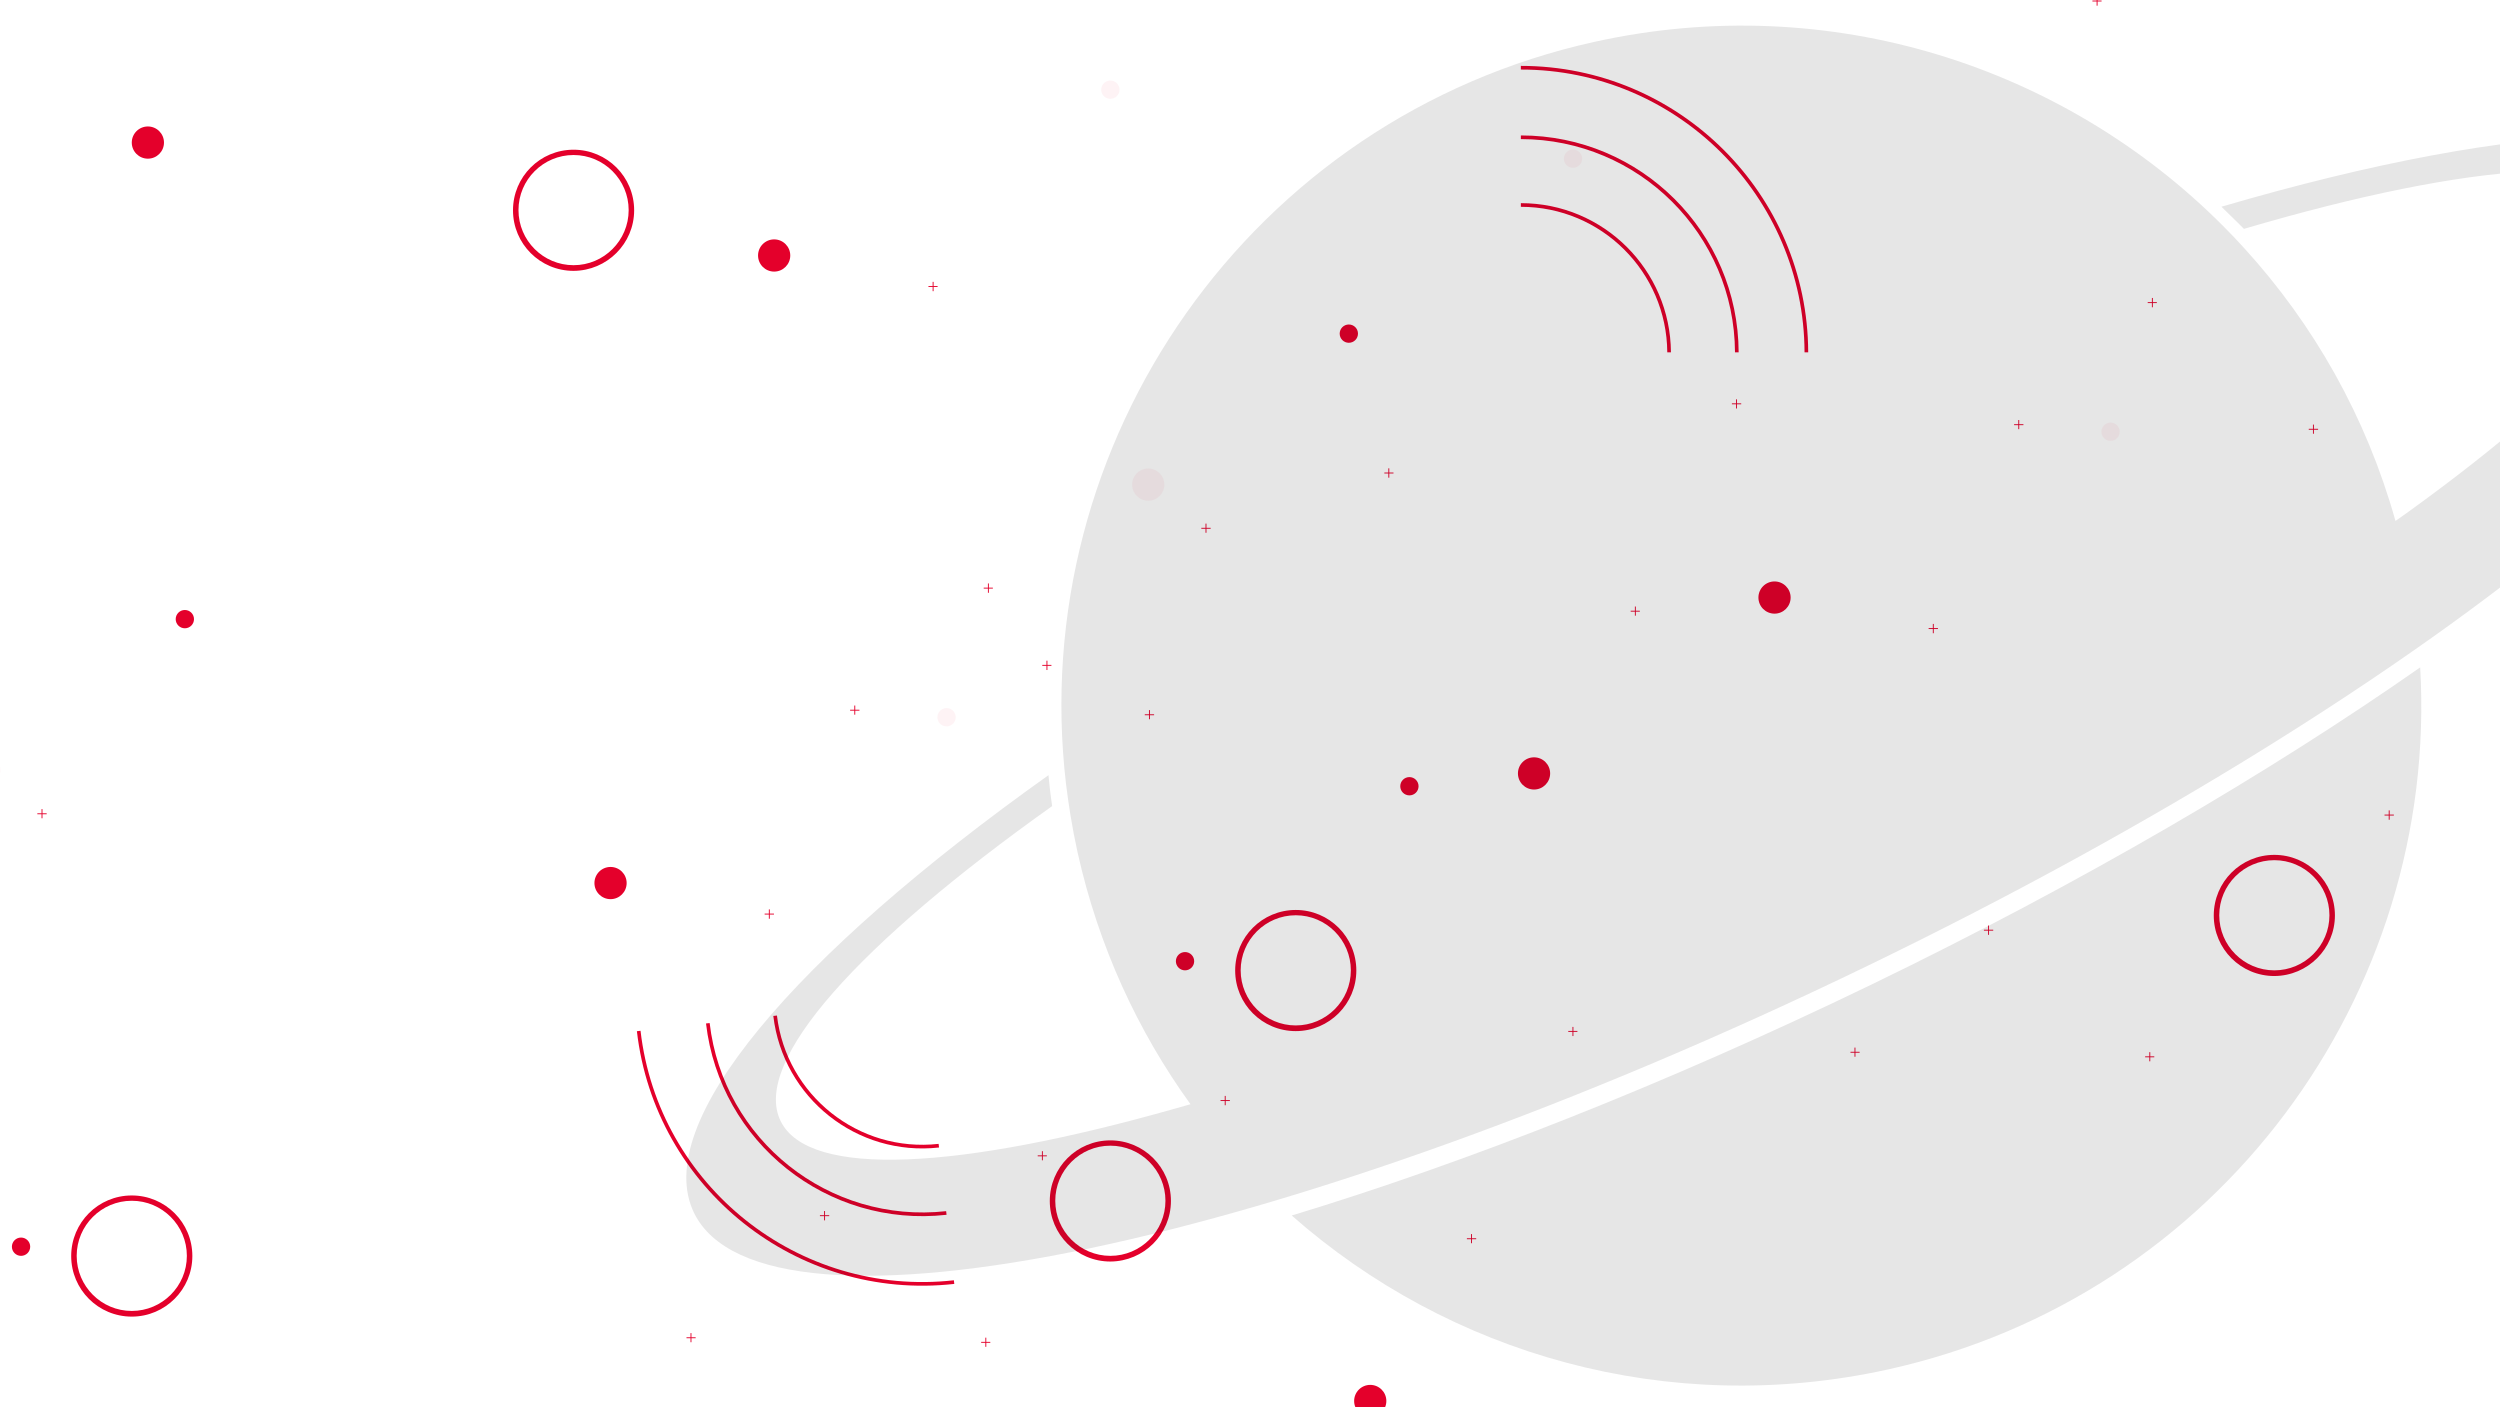 <svg width="1366" height="769" viewBox="0 0 1366 769" fill="none" xmlns="http://www.w3.org/2000/svg">
<path d="M1242.7 533.3C1224.4 533.3 1209.6 518.5 1209.6 500.2C1209.6 481.9 1224.4 467.1 1242.7 467.1C1261 467.1 1275.8 481.9 1275.8 500.2C1275.8 518.4 1261 533.2 1242.7 533.3ZM1242.7 470C1226.1 470 1212.6 483.5 1212.6 500.1C1212.6 516.7 1226.1 530.2 1242.7 530.2C1259.3 530.2 1272.8 516.7 1272.8 500.1C1272.8 483.5 1259.3 470 1242.7 470Z" fill="#E4002B"/>
<path opacity="0.05" d="M627.4 273.6C632.26 273.6 636.2 269.66 636.2 264.8C636.2 259.94 632.26 256 627.4 256C622.54 256 618.6 259.94 618.6 264.8C618.6 269.66 622.54 273.6 627.4 273.6Z" fill="#E4002B"/>
<path d="M969.6 335.3C974.46 335.3 978.4 331.36 978.4 326.5C978.4 321.64 974.46 317.7 969.6 317.7C964.74 317.7 960.8 321.64 960.8 326.5C960.8 331.36 964.74 335.3 969.6 335.3Z" fill="#E4002B"/>
<path d="M647.5 530.2C650.261 530.2 652.5 527.962 652.5 525.2C652.5 522.439 650.261 520.2 647.5 520.2C644.739 520.2 642.5 522.439 642.5 525.2C642.5 527.962 644.739 530.2 647.5 530.2Z" fill="#E4002B"/>
<path d="M572 631.3H569.8V629H569.3V631.3H567V631.8H569.3V634H569.8V631.8H572V631.3Z" fill="#E4002B"/>
<path d="M1308 445.1H1305.7V442.8H1305.2V445.1H1302.9V445.6H1305.2V447.9H1305.7V445.6H1308V445.1Z" fill="#E4002B"/>
<path d="M1089.1 508H1086.8V505.7H1086.3V508H1084V508.5H1086.3V510.8H1086.8V508.5H1089.1V508Z" fill="#E4002B"/>
<path d="M1016.1 574.7H1013.8V572.4H1013.3V574.7H1011.1V575.2H1013.3V577.4H1013.8V575.2H1016.1V574.7Z" fill="#E4002B"/>
<path d="M1177.1 577.2H1174.9V574.9H1174.4V577.2H1172.1V577.7H1174.4V579.9H1174.9V577.7H1177.1V577.2Z" fill="#E4002B"/>
<path d="M574.5 363.3H572.3V361H571.8V363.3H569.5V363.8H571.8V366.1H572.3V363.8H574.5V363.3Z" fill="#E4002B"/>
<path d="M1058.9 343.2H1056.6V340.9H1056.1V343.2H1053.8V343.7H1056.1V346H1056.6V343.7H1058.9V343.2Z" fill="#E4002B"/>
<path opacity="0.05" d="M1153.2 240.9C1155.96 240.9 1158.2 238.661 1158.2 235.9C1158.2 233.138 1155.96 230.9 1153.2 230.9C1150.44 230.9 1148.2 233.138 1148.2 235.9C1148.2 238.661 1150.44 240.9 1153.2 240.9Z" fill="#E4002B"/>
<path d="M737 187.3C739.761 187.3 742 185.061 742 182.3C742 179.538 739.761 177.3 737 177.3C734.239 177.3 732 179.538 732 182.3C732 185.061 734.239 187.3 737 187.3Z" fill="#E4002B"/>
<path d="M661.5 288.4H659.2V286.1H658.7V288.4H656.4V288.9H658.7V291.1H659.2V288.9H661.5V288.4Z" fill="#E4002B"/>
<path d="M1178.5 165.1H1176.3V162.8H1175.8V165.1H1173.5V165.6H1175.8V167.9H1176.3V165.6H1178.5V165.1Z" fill="#E4002B"/>
<path d="M1105.6 231.8H1103.3V229.5H1102.8V231.8H1100.5V232.3H1102.8V234.5H1103.3V232.3H1105.6V231.8Z" fill="#E4002B"/>
<path d="M1266.6 234.3H1264.3V232H1263.8V234.3H1261.5V234.8H1263.8V237H1264.3V234.8H1266.6V234.3Z" fill="#E4002B"/>
<path d="M1148.3 0.3H1146.1V-2H1145.6V0.3H1143.3V0.8H1145.6V3.1H1146.1V0.8H1148.3V0.3Z" fill="#E4002B"/>
<path d="M911 192.5L913 192.5C912.7 147.4 876.1 111 831 111L831 113C875 113 910.7 148.6 911 192.5Z" fill="#E4002B"/>
<path d="M948 192.5L950 192.5C949.7 127 896.5 74 831 74L831 76C895.4 76.1 947.7 128.1 948 192.5Z" fill="#E4002B"/>
<path d="M986 192.5L988 192.5C987.7 106.1 917.4 36 831 36L831 38C916.3 38 985.7 107.3 986 192.5Z" fill="#E4002B"/>
<path d="M708 563.4C689.7 563.4 674.9 548.6 674.9 530.3C674.9 512 689.7 497.2 708 497.2C726.3 497.2 741.1 512 741.1 530.3C741.1 548.5 726.3 563.4 708 563.4ZM708 500.1C691.4 500.1 677.9 513.6 677.9 530.2C677.9 546.8 691.4 560.3 708 560.3C724.6 560.3 738.1 546.8 738.1 530.2C738.1 513.6 724.6 500.1 708 500.1Z" fill="#E4002B"/>
<path d="M606.7 689.3C588.4 689.3 573.6 674.5 573.6 656.2C573.6 637.9 588.4 623.1 606.7 623.1C625 623.1 639.8 637.9 639.8 656.2C639.8 674.4 625 689.2 606.7 689.3ZM606.7 626C590.1 626 576.6 639.5 576.6 656.1C576.6 672.7 590.1 686.2 606.7 686.2C623.3 686.2 636.8 672.7 636.8 656.1C636.8 639.5 623.3 626 606.7 626Z" fill="#E4002B"/>
<path d="M313.4 148C295.1 148 280.3 133.2 280.3 114.9C280.3 96.6 295.1 81.8 313.4 81.8C331.7 81.8 346.5 96.6 346.5 114.9C346.5 133.1 331.7 147.9 313.4 148ZM313.4 84.7C296.8 84.7 283.3 98.2 283.3 114.8C283.3 131.4 296.8 144.9 313.4 144.9C330 144.9 343.5 131.4 343.5 114.8C343.5 98.2 330 84.7 313.4 84.7Z" fill="#E4002B"/>
<path opacity="0.05" d="M-8.6 429.6C-3.74 429.6 0.2 425.66 0.2 420.8C0.2 415.94 -3.74 412 -8.6 412C-13.46 412 -17.4 415.94 -17.4 420.8C-17.4 425.66 -13.46 429.6 -8.6 429.6Z" fill="#E4002B"/>
<path d="M748.7 774.3C753.56 774.3 757.5 770.36 757.5 765.5C757.5 760.64 753.56 756.7 748.7 756.7C743.84 756.7 739.9 760.64 739.9 765.5C739.9 770.36 743.84 774.3 748.7 774.3Z" fill="#E4002B"/>
<path d="M333.6 491.3C338.46 491.3 342.4 487.36 342.4 482.5C342.4 477.64 338.46 473.7 333.6 473.7C328.74 473.7 324.8 477.64 324.8 482.5C324.8 487.36 328.74 491.3 333.6 491.3Z" fill="#E4002B"/>
<path d="M770.1 434.6C772.861 434.6 775.1 432.362 775.1 429.6C775.1 426.839 772.861 424.6 770.1 424.6C767.339 424.6 765.1 426.839 765.1 429.6C765.1 432.362 767.339 434.6 770.1 434.6Z" fill="#E4002B"/>
<path d="M11.5 686.2C14.261 686.2 16.5 683.962 16.5 681.2C16.5 678.439 14.261 676.2 11.5 676.2C8.739 676.2 6.5 678.439 6.5 681.2C6.5 683.962 8.739 686.2 11.5 686.2Z" fill="#E4002B"/>
<path d="M672 601.1H669.7V598.8H669.2V601.1H666.9V601.6H669.2V603.9H669.7V601.6H672V601.1Z" fill="#E4002B"/>
<path d="M861.9 563.3H859.7V561.1H859.2V563.3H856.9V563.8H859.2V566.1H859.7V563.8H861.9V563.3Z" fill="#E4002B"/>
<path d="M453.1 664H450.8V661.7H450.3V664H448V664.5H450.3V666.8H450.8V664.5H453.1V664Z" fill="#E4002B"/>
<path d="M806.6 676.6H804.3V674.3H803.8V676.6H801.5V677.1H803.8V679.3H804.3V677.1H806.6V676.6Z" fill="#E4002B"/>
<path d="M380.1 730.7H377.8V728.4H377.3V730.7H375.1V731.2H377.3V733.4H377.8V731.2H380.1V730.7Z" fill="#E4002B"/>
<path d="M541.1 733.2H538.9V730.9H538.4V733.2H536.1V733.7H538.4V735.9H538.9V733.7H541.1V733.2Z" fill="#E4002B"/>
<path d="M422.9 499.2H420.6V496.9H420.1V499.2H417.8V499.7H420.1V502H420.6V499.7H422.9V499.2Z" fill="#E4002B"/>
<path opacity="0.05" d="M517.2 396.9C519.961 396.9 522.2 394.661 522.2 391.9C522.2 389.138 519.961 386.9 517.2 386.9C514.439 386.9 512.2 389.138 512.2 391.9C512.2 394.661 514.439 396.9 517.2 396.9Z" fill="#E4002B"/>
<path d="M80.8 86.7C85.66 86.7 89.6 82.76 89.6 77.9C89.6 73.04 85.66 69.1 80.8 69.1C75.94 69.1 72 73.04 72 77.9C72 82.76 75.94 86.7 80.8 86.7Z" fill="#E4002B"/>
<path d="M838.2 431.4C843.06 431.4 847 427.46 847 422.6C847 417.74 843.06 413.8 838.2 413.8C833.34 413.8 829.4 417.74 829.4 422.6C829.4 427.46 833.34 431.4 838.2 431.4Z" fill="#E4002B"/>
<path d="M423 148.4C427.86 148.4 431.8 144.46 431.8 139.6C431.8 134.74 427.86 130.8 423 130.8C418.14 130.8 414.2 134.74 414.2 139.6C414.2 144.46 418.14 148.4 423 148.4Z" fill="#E4002B"/>
<path opacity="0.05" d="M859.5 91.7C862.261 91.7 864.5 89.462 864.5 86.7C864.5 83.939 862.261 81.7 859.5 81.7C856.739 81.7 854.5 83.939 854.5 86.7C854.5 89.462 856.739 91.7 859.5 91.7Z" fill="#E4002B"/>
<path d="M101 343.3C103.761 343.3 106 341.061 106 338.3C106 335.538 103.761 333.3 101 333.3C98.239 333.3 96 335.538 96 338.3C96 341.061 98.239 343.3 101 343.3Z" fill="#E4002B"/>
<path d="M25.5 444.4H23.2V442.1H22.7V444.4H20.4V444.9H22.7V447.1H23.2V444.9H25.5V444.4Z" fill="#E4002B"/>
<path d="M761.4 258.2H759.1V255.9H758.6V258.2H756.4V258.7H758.6V261H759.1V258.7H761.4V258.2Z" fill="#E4002B"/>
<path d="M951.4 220.4H949.1V218.2H948.6V220.4H946.3V220.9H948.6V223.2H949.1V220.9H951.4V220.4Z" fill="#E4002B"/>
<path d="M542.5 321.1H540.3V318.8H539.8V321.1H537.5V321.6H539.8V323.9H540.3V321.6H542.5V321.1Z" fill="#E4002B"/>
<path d="M896 333.7H893.8V331.4H893.3V333.7H891V334.2H893.3V336.4H893.8V334.2H896V333.7Z" fill="#E4002B"/>
<path d="M469.6 387.8H467.3V385.5H466.8V387.8H464.5V388.3H466.8V390.5H467.3V388.3H469.6V387.8Z" fill="#E4002B"/>
<path d="M630.6 390.3H628.3V388H627.8V390.3H625.5V390.8H627.8V393H628.3V390.8H630.6V390.3Z" fill="#E4002B"/>
<path d="M512.3 156.3H510.1V154H509.6V156.3H507.3V156.8H509.6V159.1H510.1V156.8H512.3V156.3Z" fill="#E4002B"/>
<path opacity="0.05" d="M606.7 54C609.461 54 611.7 51.761 611.7 49C611.7 46.239 609.461 44 606.7 44C603.939 44 601.7 46.239 601.7 49C601.7 51.761 603.939 54 606.7 54Z" fill="#E4002B"/>
<path d="M424.523 554.89L422.536 555.112C427.845 599.9 468.264 632.007 513.084 626.995L512.862 625.008C469.135 629.897 429.7 598.485 424.523 554.89Z" fill="#E4002B"/>
<path d="M387.752 559.002L385.765 559.224C393.341 624.285 452.102 671.045 517.196 663.766L516.974 661.779C452.961 668.836 395.207 622.97 387.752 559.002Z" fill="#E4002B"/>
<path d="M349.988 563.225L348 563.447C357.899 649.278 435.554 711.132 521.419 701.531L521.196 699.543C436.425 709.022 359.754 647.863 349.988 563.225Z" fill="#E4002B"/>
<path d="M72 719.4C53.7 719.4 38.9 704.6 38.9 686.3C38.9 668 53.7 653.2 72 653.2C90.3 653.2 105.1 668 105.1 686.3C105.1 704.5 90.3 719.4 72 719.4ZM72 656.1C55.4 656.1 41.9 669.6 41.9 686.2C41.9 702.8 55.4 716.3 72 716.3C88.6 716.3 102.1 702.8 102.1 686.2C102.1 669.6 88.6 656.1 72 656.1Z" fill="#E4002B"/>
<g style="mix-blend-mode:multiply" opacity="0.1">
<path d="M1022.59 537.953C1137.19 482.453 1239.89 422.353 1322.39 364.653C1332.69 543.453 1212.09 708.353 1031.69 748.253C911.29 774.853 791.69 739.853 705.79 664.153C801.09 635.253 909.99 592.453 1022.59 537.953Z" fill="black"/>
</g>
<g style="mix-blend-mode:multiply" opacity="0.1">
<path d="M1020.39 527.753C704.29 680.853 417.29 741.153 379.19 662.653C355.49 613.753 433.99 522.453 572.89 423.553C573.09 425.853 573.39 428.153 573.59 430.453C573.99 433.753 574.39 437.153 574.89 440.453C469.69 515.253 410.69 579.853 426.49 612.453C441.79 644.053 524.19 639.153 641.99 605.753C644.79 604.953 647.59 604.153 650.49 603.353C621.59 563.353 600.19 516.953 588.79 465.753C587.29 458.953 585.99 452.153 584.89 445.353C583.99 439.753 583.19 434.153 582.49 428.553C560.49 241.453 683.39 64.353 871.29 22.853C1000.09 -5.647 1127.99 36.453 1214.69 123.453C1218.69 127.453 1222.59 131.553 1226.39 135.753C1264.09 177.153 1292.89 227.553 1308.89 284.653C1311.29 282.953 1313.69 281.253 1316.09 279.553C1415.39 207.753 1470.29 146.153 1454.99 114.553C1439.09 81.753 1351.09 88.253 1226.09 125.053C1224.99 123.953 1223.89 122.853 1222.79 121.753C1219.79 118.753 1216.79 115.853 1213.79 112.953C1378.69 64.653 1499.99 59.453 1523.79 108.553C1561.79 187.053 1336.39 374.753 1020.39 527.753Z" fill="black"/>
</g>
</svg>
